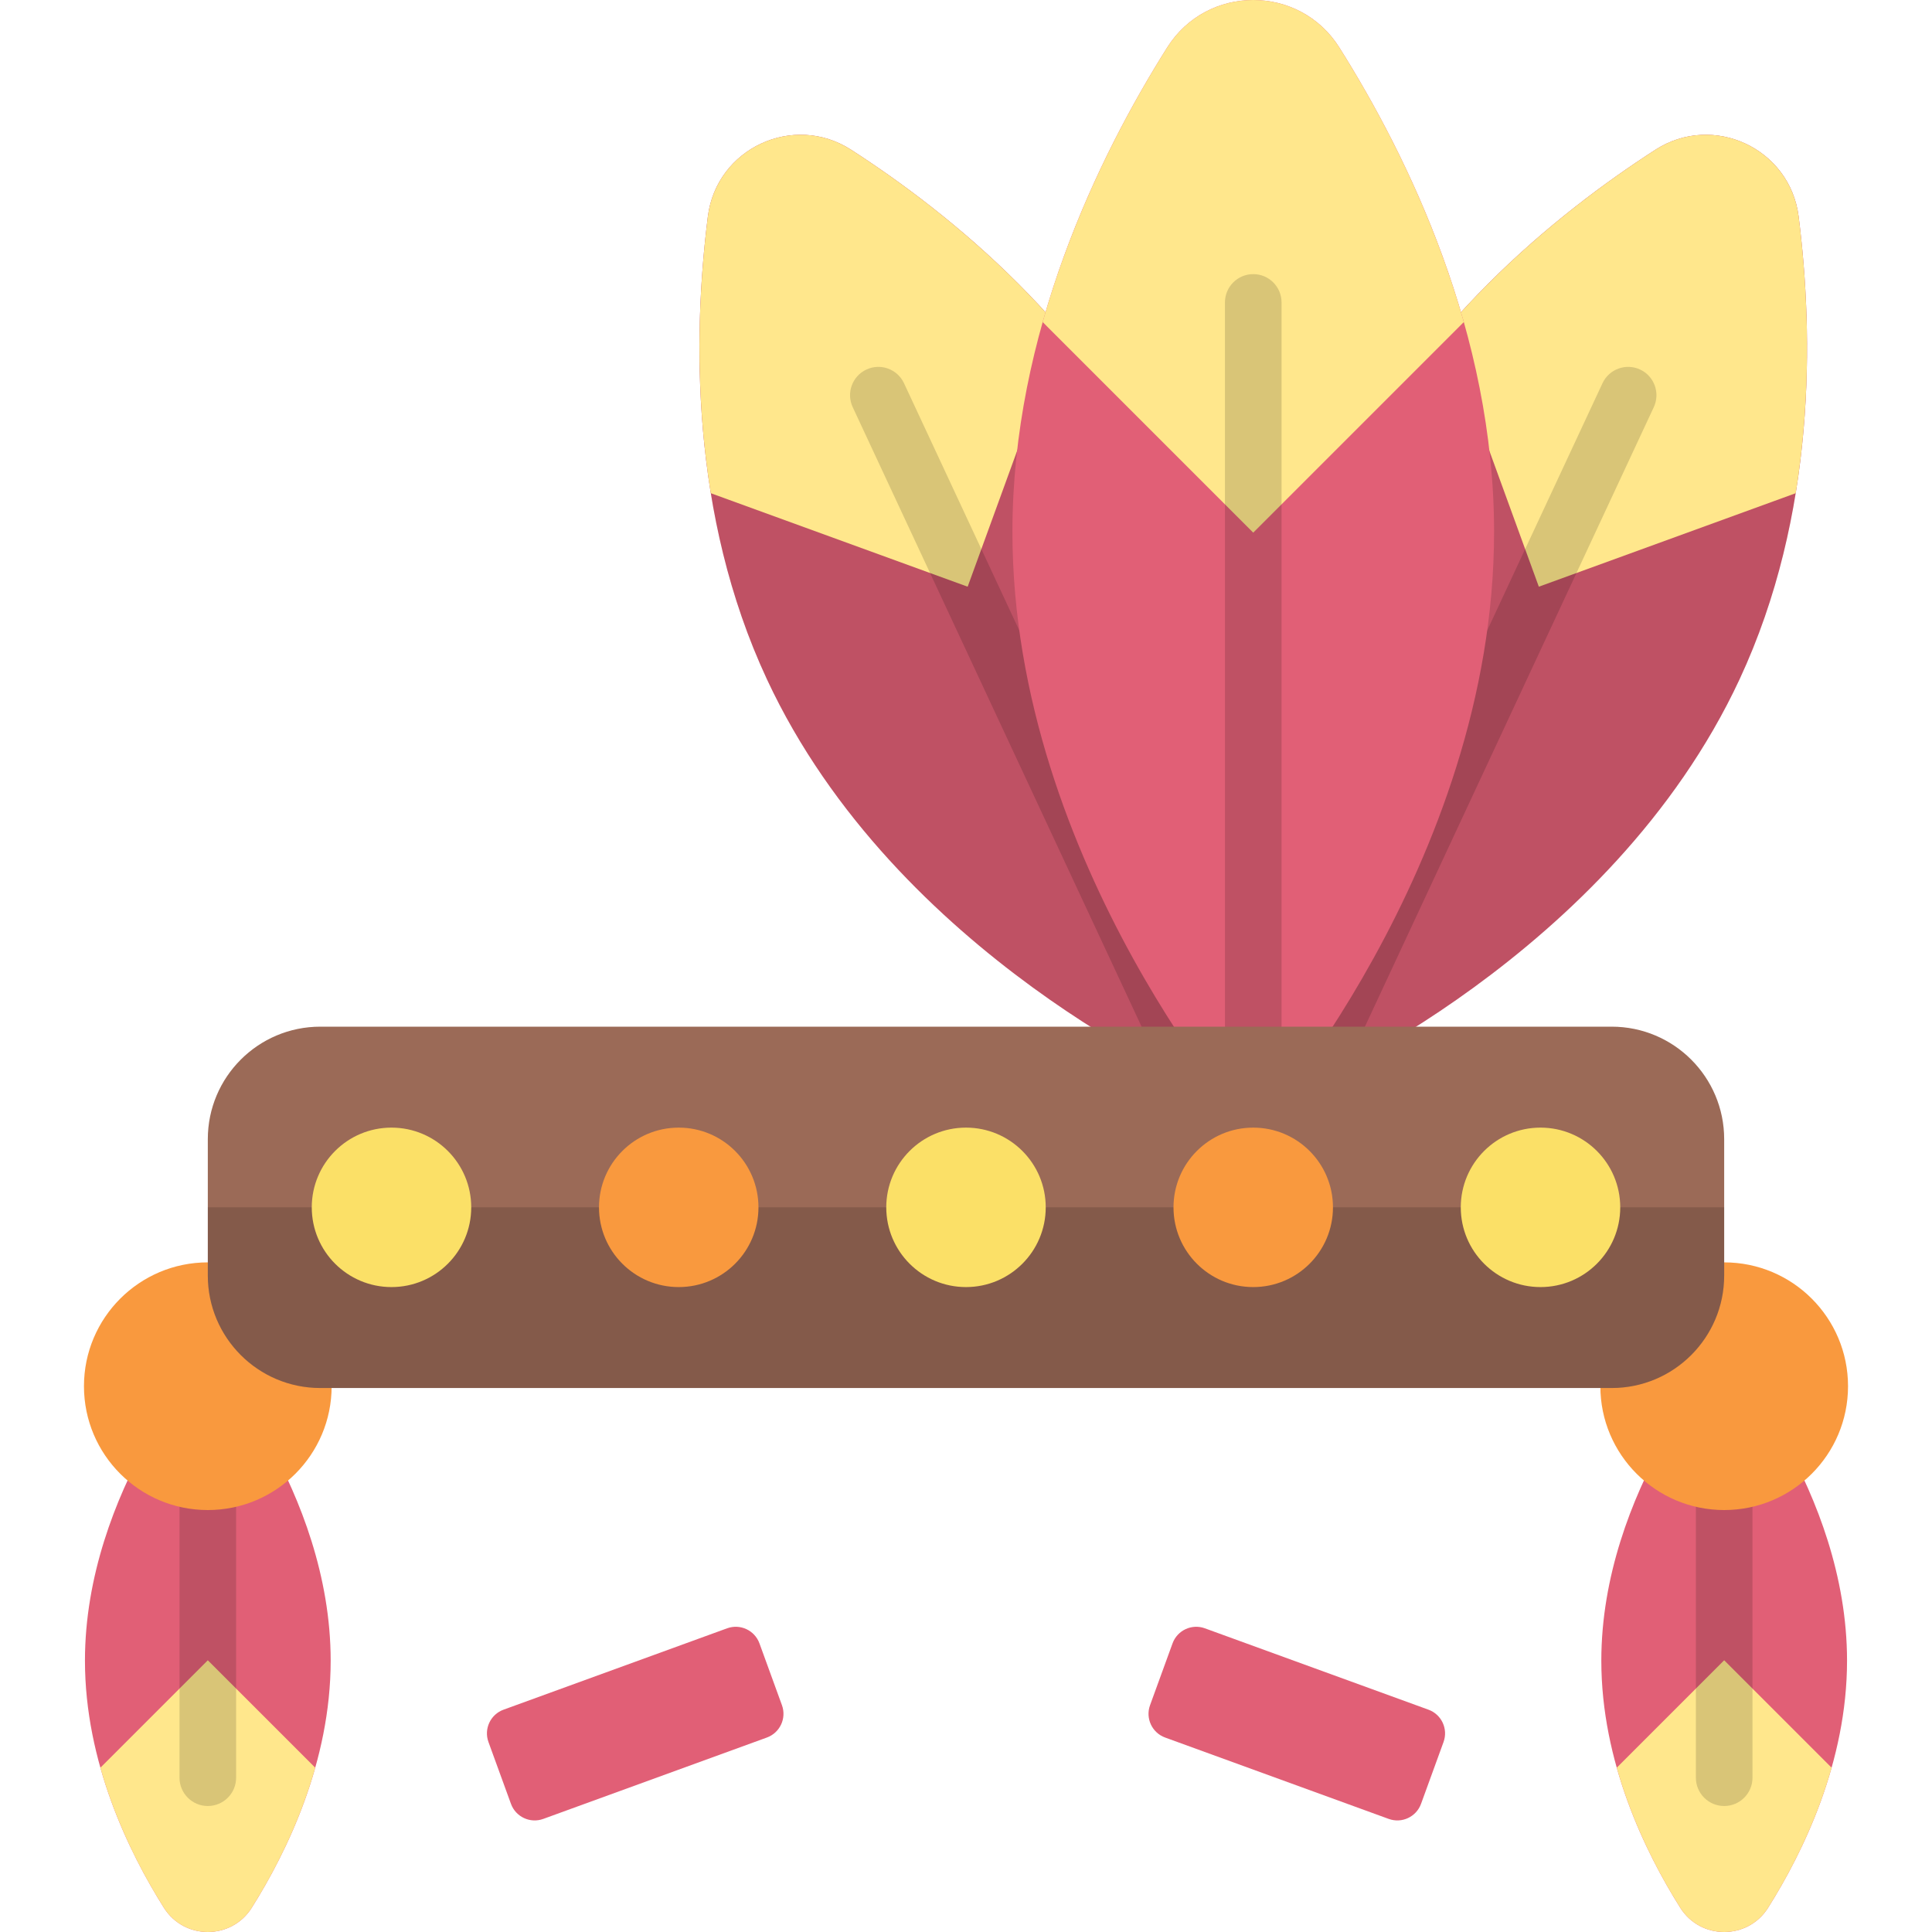 <?xml version="1.0" encoding="iso-8859-1"?>
<!-- Generator: Adobe Illustrator 19.0.0, SVG Export Plug-In . SVG Version: 6.00 Build 0)  -->
<svg version="1.1" id="Capa_1" xmlns="http://www.w3.org/2000/svg" xmlns:xlink="http://www.w3.org/1999/xlink" x="0px" y="0px"
	 viewBox="0 0 512.001 512.001" style="enable-background:new 0 0 512.001 512.001;" xml:space="preserve">
<path style="fill:#E15F76;" d="M22.514,440.095c0-45.004,32.559-81.487,32.559-81.487s32.559,36.483,32.559,81.487
	c0,26.831-11.574,50.634-20.92,65.482c-5.391,8.565-17.887,8.565-23.278,0C34.087,490.729,22.514,466.926,22.514,440.095z"/>
<path style="fill:#FFE78C;" d="M43.434,505.577c5.391,8.565,17.887,8.565,23.278,0c5.872-9.328,12.621-22.193,16.829-37.121
	l-28.468-28.468c0,0-14.483,14.483-28.468,28.468C30.813,483.384,37.562,496.248,43.434,505.577z"/>
<path style="opacity:0.15;enable-background:new    ;" d="M55.073,478.612c-4.142,0-7.5-3.358-7.5-7.5V368.505
	c0-4.142,3.358-7.5,7.5-7.5s7.5,3.358,7.5,7.5v102.607C62.573,475.254,59.215,478.612,55.073,478.612z"/>
<circle style="fill:#F9993E;" cx="55.07" cy="367.36" r="32.818"/>
<path style="fill:#E15F76;" d="M489.486,440.095c0-45.004-32.559-81.487-32.559-81.487s-32.559,36.483-32.559,81.487
	c0,26.831,11.573,50.634,20.92,65.482c5.391,8.565,17.887,8.565,23.278,0C477.913,490.729,489.486,466.926,489.486,440.095z"/>
<path style="fill:#FFE78C;" d="M468.566,505.577c-5.391,8.565-17.887,8.565-23.278,0c-5.872-9.328-12.621-22.193-16.829-37.121
	l28.468-28.468c0,0,14.483,14.483,28.468,28.468C481.188,483.384,474.438,496.248,468.566,505.577z"/>
<path style="opacity:0.15;enable-background:new    ;" d="M456.927,478.612c-4.142,0-7.5-3.358-7.5-7.5V368.505
	c0-4.142,3.358-7.5,7.5-7.5s7.5,3.358,7.5,7.5v102.607C464.427,475.254,461.069,478.612,456.927,478.612z"/>
<circle style="fill:#F9993E;" cx="456.93" cy="367.36" r="32.818"/>
<path style="fill:#E15F76;" d="M309.452,130.551c34.22,73.385,8.869,157.633,8.869,157.633s-80.833-34.733-115.053-108.118
	C182.866,136.313,183.639,88.7,187.59,57.381c2.279-18.065,22.655-27.566,37.958-17.7C252.079,56.785,289.05,86.798,309.452,130.551
	z"/>
<path style="opacity:0.15;enable-background:new    ;" d="M309.452,130.551c34.22,73.385,8.869,157.633,8.869,157.633
	s-80.833-34.733-115.053-108.118C182.866,136.313,183.639,88.7,187.59,57.381c2.279-18.065,22.655-27.566,37.958-17.7
	C252.079,56.785,289.05,86.798,309.452,130.551z"/>
<path style="fill:#FFE78C;" d="M225.548,39.68c-15.304-9.866-35.679-0.365-37.958,17.7c-2.482,19.676-3.706,45.785,0.783,73.327
	l68.068,24.775c0,0,12.604-34.629,24.775-68.068C263.004,66.271,242.216,50.426,225.548,39.68z"/>
<path style="opacity:0.15;enable-background:new    ;" d="M310.8,279.546c-2.825,0-5.53-1.603-6.802-4.332l-78.021-167.315
	c-1.751-3.754-0.126-8.216,3.628-9.967c3.752-1.752,8.216-0.126,9.967,3.628l78.021,167.315c1.75,3.754,0.126,8.216-3.628,9.967
	C312.94,279.32,311.861,279.546,310.8,279.546z"/>
<path style="fill:#E15F76;" d="M354.798,130.551c-34.22,73.385-8.869,157.633-8.869,157.633s80.833-34.733,115.053-108.118
	c20.402-43.753,19.629-91.366,15.678-122.685c-2.279-18.065-22.655-27.566-37.958-17.7C412.171,56.785,375.2,86.798,354.798,130.551
	z"/>
<path style="opacity:0.15;enable-background:new    ;" d="M354.798,130.551c-34.22,73.385-8.869,157.633-8.869,157.633
	s80.833-34.733,115.053-108.118c20.402-43.753,19.629-91.366,15.678-122.685c-2.279-18.065-22.655-27.566-37.958-17.7
	C412.171,56.785,375.2,86.798,354.798,130.551z"/>
<path style="fill:#FFE78C;" d="M438.702,39.68c15.304-9.866,35.679-0.365,37.958,17.7c2.482,19.676,3.706,45.785-0.784,73.327
	l-68.068,24.775c0,0-12.604-34.629-24.775-68.068C401.246,66.271,422.034,50.426,438.702,39.68z"/>
<path style="opacity:0.15;enable-background:new    ;" d="M353.45,279.546c-1.061,0-2.139-0.227-3.164-0.705
	c-3.754-1.75-5.379-6.213-3.628-9.967l78.021-167.315c1.751-3.755,6.215-5.377,9.967-3.628c3.754,1.75,5.378,6.213,3.628,9.967
	l-78.021,167.315C358.98,277.943,356.274,279.546,353.45,279.546z"/>
<path style="fill:#E15F76;" d="M395.946,140.946c0,88.215-63.821,159.727-63.821,159.727s-63.821-71.512-63.821-159.727
	c0-52.594,22.686-99.251,41.007-128.355c10.568-16.788,35.061-16.788,45.629,0C373.26,41.695,395.946,88.352,395.946,140.946z"/>
<path style="fill:#FFE78C;" d="M354.939,12.591c-10.568-16.788-35.061-16.788-45.629,0c-11.51,18.285-24.74,43.501-32.988,72.762
	l55.802,55.803c0,0,28.389-28.389,55.802-55.803C379.679,56.092,366.45,30.876,354.939,12.591z"/>
<path style="opacity:0.15;enable-background:new    ;" d="M332.125,288.773c-4.142,0-7.5-3.358-7.5-7.5V80.146
	c0-4.142,3.358-7.5,7.5-7.5s7.5,3.358,7.5,7.5v201.127C339.625,285.415,336.267,288.773,332.125,288.773z"/>
<path style="fill:#9B6A57;" d="M427.109,367.84H84.891c-16.468,0-29.819-13.35-29.819-29.818v-36.127
	c0-16.468,13.35-29.818,29.819-29.818h342.217c16.468,0,29.818,13.35,29.818,29.818v36.127
	C456.927,354.49,443.577,367.84,427.109,367.84z"/>
<path style="opacity:0.15;enable-background:new    ;" d="M55.073,319.959v18.063c0,16.468,13.35,29.819,29.818,29.819h342.217
	c16.468,0,29.818-13.35,29.818-29.819v-18.063H55.073z"/>
<g>
	<circle style="fill:#FBE067;" cx="256" cy="319.96" r="21.13"/>
	<circle style="fill:#FBE067;" cx="103.75" cy="319.96" r="21.13"/>
</g>
<circle style="fill:#F9993E;" cx="179.87" cy="319.96" r="21.13"/>
<circle style="fill:#FBE067;" cx="408.25" cy="319.96" r="21.13"/>
<circle style="fill:#F9993E;" cx="332.12" cy="319.96" r="21.13"/>
<g>
	<path style="fill:#E15F76;" d="M203.231,460.464l-59.253,21.566c-3.469,1.263-7.306-0.526-8.569-3.996l-5.962-16.38
		c-1.263-3.47,0.526-7.306,3.996-8.569l59.253-21.566c3.469-1.263,7.306,0.526,8.569,3.996l5.962,16.38
		C208.489,455.365,206.7,459.202,203.231,460.464z"/>
	<path style="fill:#E15F76;" d="M308.77,460.464l59.253,21.566c3.47,1.263,7.306-0.526,8.569-3.996l5.962-16.38
		c1.263-3.47-0.526-7.306-3.996-8.569l-59.253-21.566c-3.47-1.263-7.306,0.526-8.569,3.996l-5.962,16.38
		C303.511,455.365,305.3,459.202,308.77,460.464z"/>
</g>
<g>
</g>
<g>
</g>
<g>
</g>
<g>
</g>
<g>
</g>
<g>
</g>
<g>
</g>
<g>
</g>
<g>
</g>
<g>
</g>
<g>
</g>
<g>
</g>
<g>
</g>
<g>
</g>
<g>
</g>
</svg>

